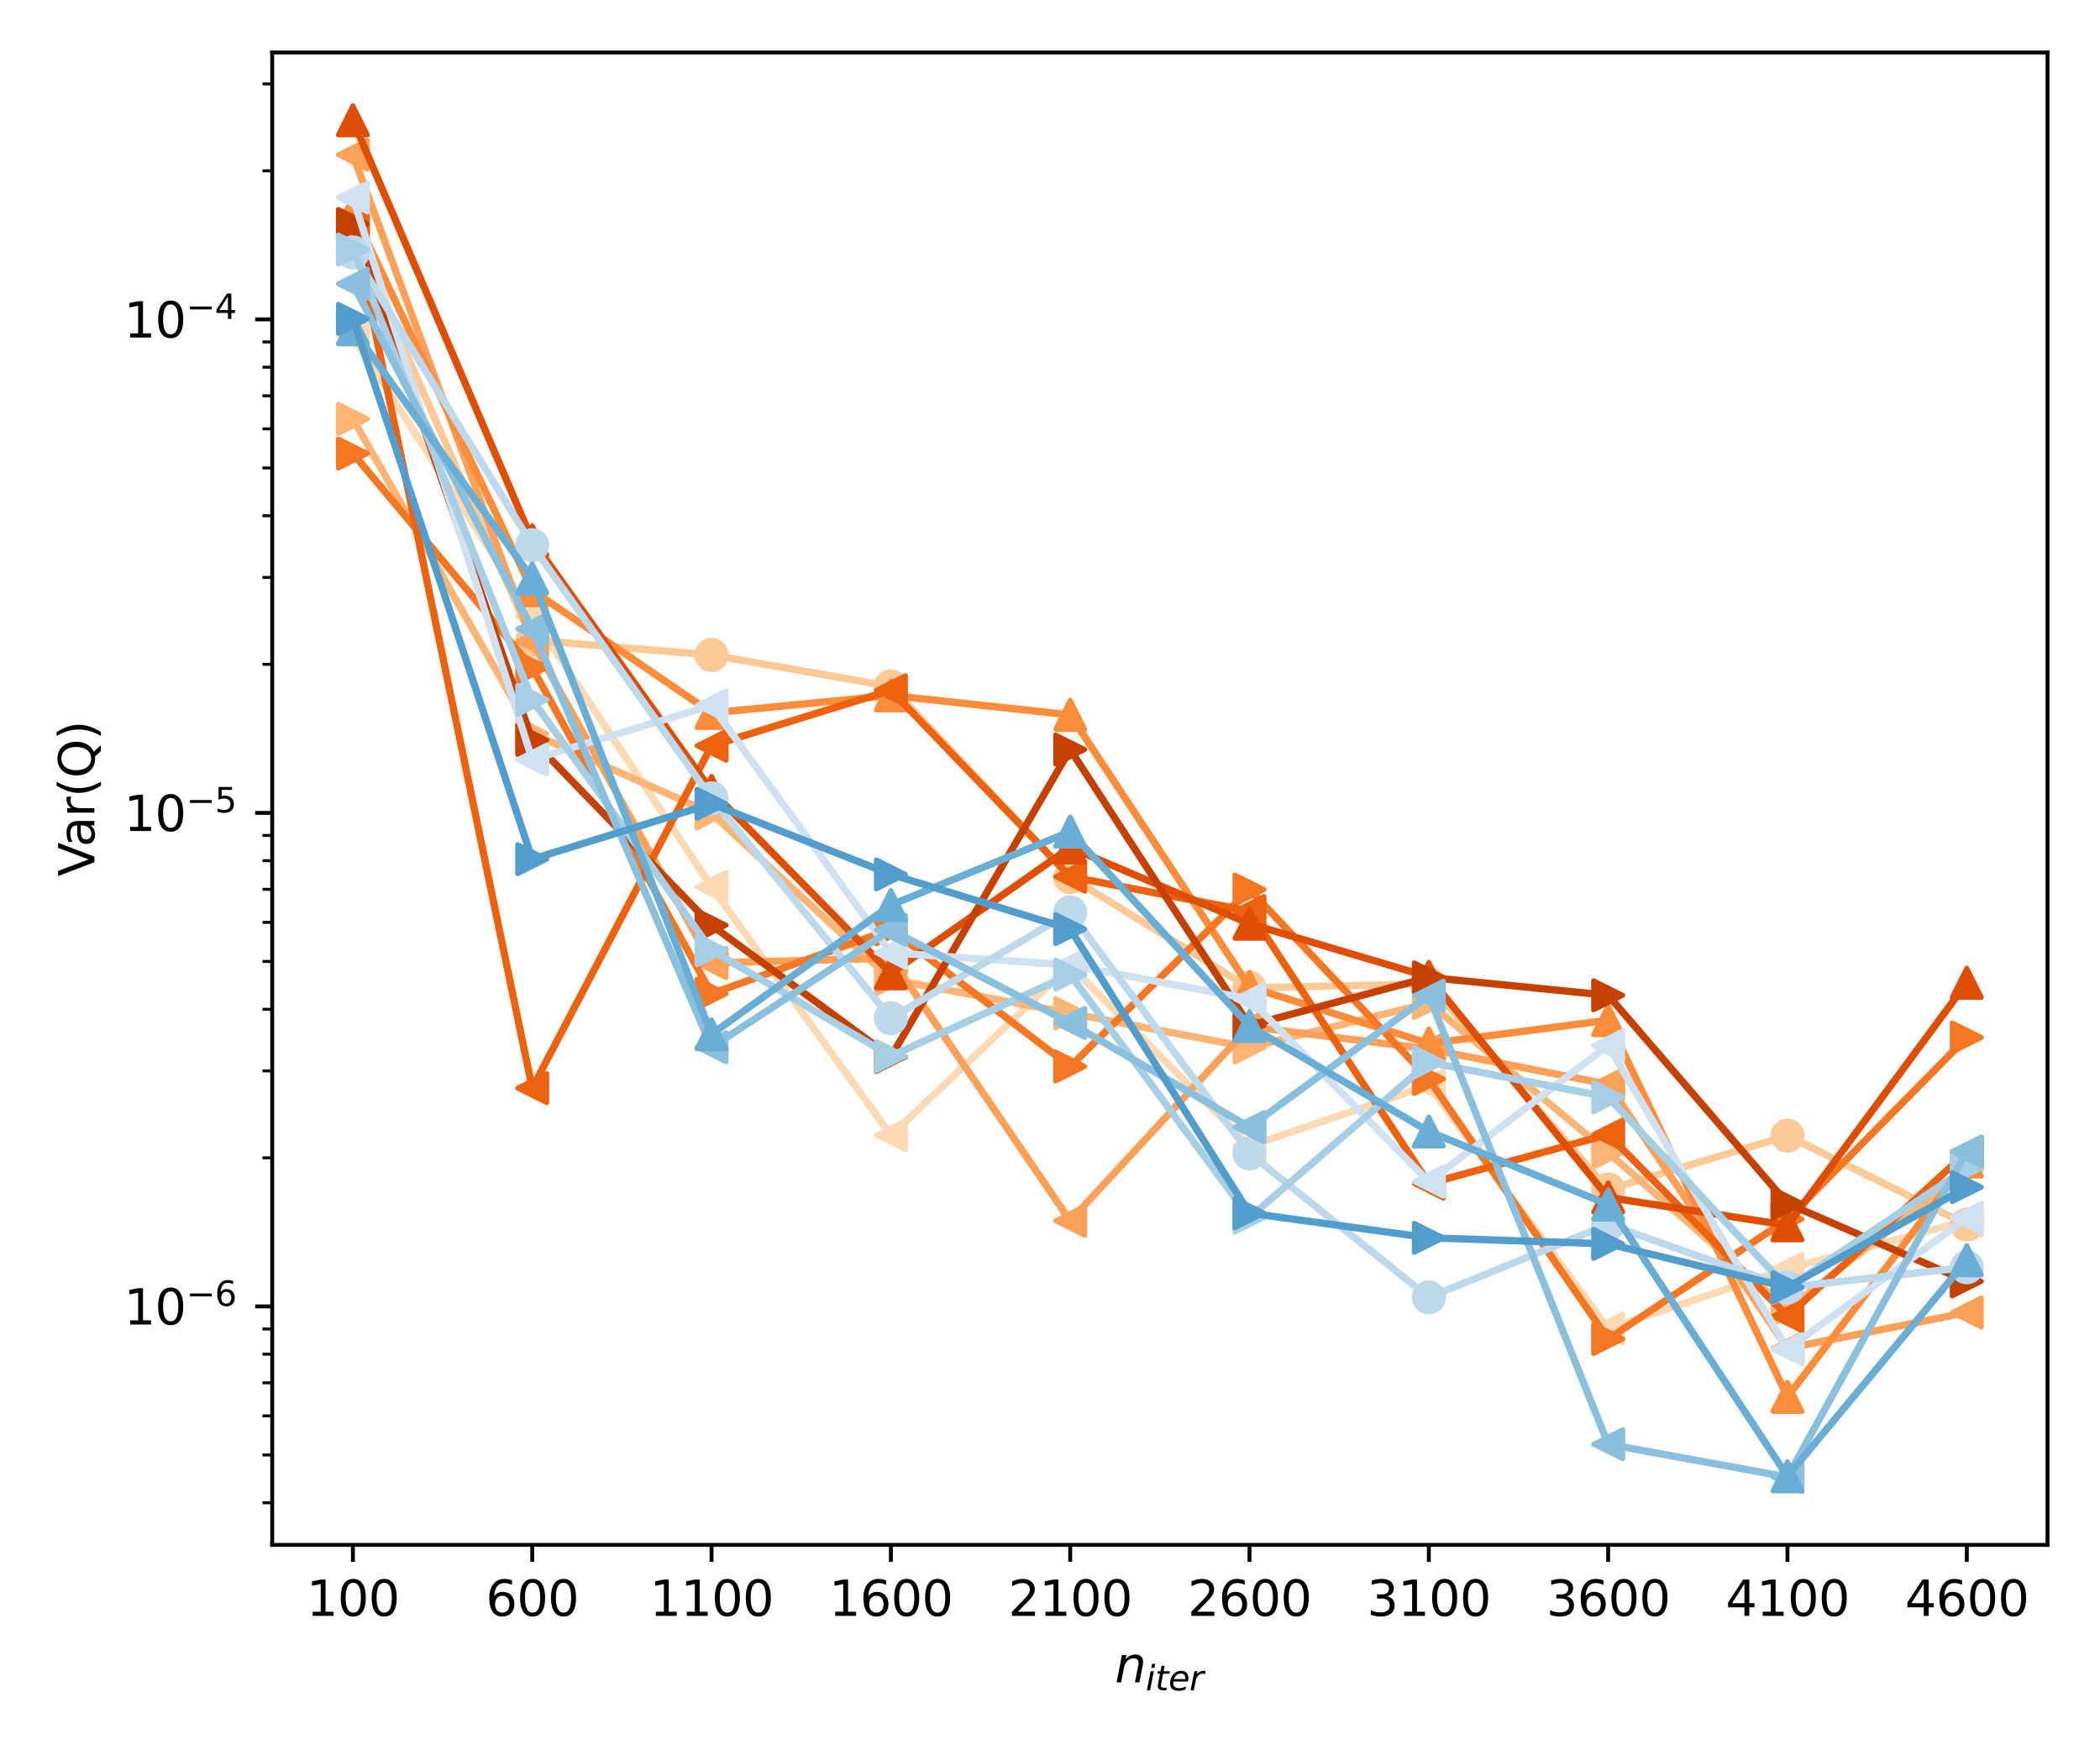 <?xml version="1.0" encoding="utf-8" standalone="no"?>
<!DOCTYPE svg PUBLIC "-//W3C//DTD SVG 1.1//EN"
  "http://www.w3.org/Graphics/SVG/1.1/DTD/svg11.dtd">
<svg xmlns:xlink="http://www.w3.org/1999/xlink" width="432pt" height="360pt" viewBox="0 0 432 360" xmlns="http://www.w3.org/2000/svg" version="1.1">
 <defs>
  <style type="text/css">*{stroke-linejoin: round; stroke-linecap: butt}</style>
 </defs>
 <g id="figure_1">
  <g id="patch_1">
   <path d="M 0 360 
L 432 360 
L 432 0 
L 0 0 
z
" style="fill: #ffffff"/>
  </g>
  <g id="axes_1">
   <g id="patch_2">
    <path d="M 55.997 317.752 
L 421.2 317.752 
L 421.2 10.8 
L 55.997 10.8 
z
" style="fill: #ffffff"/>
   </g>
   <g id="matplotlib.axis_1">
    <g id="xtick_1">
     <g id="line2d_1">
      <defs>
       <path id="md3d88fc270" d="M 0 0 
L 0 3.5 
" style="stroke: #000000; stroke-width: 0.8"/>
      </defs>
      <g>
       <use xlink:href="#md3d88fc270" x="72.597" y="317.752" style="stroke: #000000; stroke-width: 0.8"/>
      </g>
     </g>
     <g id="text_1">
      <!-- 100 -->
      <g transform="translate(63.053 332.35) scale(0.1 -0.1)">
       <defs>
        <path id="DejaVuSans-31" d="M 794 531 
L 1825 531 
L 1825 4091 
L 703 3866 
L 703 4441 
L 1819 4666 
L 2450 4666 
L 2450 531 
L 3481 531 
L 3481 0 
L 794 0 
L 794 531 
z
" transform="scale(0.016)"/>
        <path id="DejaVuSans-30" d="M 2034 4250 
Q 1547 4250 1301 3770 
Q 1056 3291 1056 2328 
Q 1056 1369 1301 889 
Q 1547 409 2034 409 
Q 2525 409 2770 889 
Q 3016 1369 3016 2328 
Q 3016 3291 2770 3770 
Q 2525 4250 2034 4250 
z
M 2034 4750 
Q 2819 4750 3233 4129 
Q 3647 3509 3647 2328 
Q 3647 1150 3233 529 
Q 2819 -91 2034 -91 
Q 1250 -91 836 529 
Q 422 1150 422 2328 
Q 422 3509 836 4129 
Q 1250 4750 2034 4750 
z
" transform="scale(0.016)"/>
       </defs>
       <use xlink:href="#DejaVuSans-31"/>
       <use xlink:href="#DejaVuSans-30" x="63.623"/>
       <use xlink:href="#DejaVuSans-30" x="127.246"/>
      </g>
     </g>
    </g>
    <g id="xtick_2">
     <g id="line2d_2">
      <g>
       <use xlink:href="#md3d88fc270" x="109.486" y="317.752" style="stroke: #000000; stroke-width: 0.8"/>
      </g>
     </g>
     <g id="text_2">
      <!-- 600 -->
      <g transform="translate(99.943 332.35) scale(0.1 -0.1)">
       <defs>
        <path id="DejaVuSans-36" d="M 2113 2584 
Q 1688 2584 1439 2293 
Q 1191 2003 1191 1497 
Q 1191 994 1439 701 
Q 1688 409 2113 409 
Q 2538 409 2786 701 
Q 3034 994 3034 1497 
Q 3034 2003 2786 2293 
Q 2538 2584 2113 2584 
z
M 3366 4563 
L 3366 3988 
Q 3128 4100 2886 4159 
Q 2644 4219 2406 4219 
Q 1781 4219 1451 3797 
Q 1122 3375 1075 2522 
Q 1259 2794 1537 2939 
Q 1816 3084 2150 3084 
Q 2853 3084 3261 2657 
Q 3669 2231 3669 1497 
Q 3669 778 3244 343 
Q 2819 -91 2113 -91 
Q 1303 -91 875 529 
Q 447 1150 447 2328 
Q 447 3434 972 4092 
Q 1497 4750 2381 4750 
Q 2619 4750 2861 4703 
Q 3103 4656 3366 4563 
z
" transform="scale(0.016)"/>
       </defs>
       <use xlink:href="#DejaVuSans-36"/>
       <use xlink:href="#DejaVuSans-30" x="63.623"/>
       <use xlink:href="#DejaVuSans-30" x="127.246"/>
      </g>
     </g>
    </g>
    <g id="xtick_3">
     <g id="line2d_3">
      <g>
       <use xlink:href="#md3d88fc270" x="146.376" y="317.752" style="stroke: #000000; stroke-width: 0.8"/>
      </g>
     </g>
     <g id="text_3">
      <!-- 1100 -->
      <g transform="translate(133.651 332.35) scale(0.1 -0.1)">
       <use xlink:href="#DejaVuSans-31"/>
       <use xlink:href="#DejaVuSans-31" x="63.623"/>
       <use xlink:href="#DejaVuSans-30" x="127.246"/>
       <use xlink:href="#DejaVuSans-30" x="190.869"/>
      </g>
     </g>
    </g>
    <g id="xtick_4">
     <g id="line2d_4">
      <g>
       <use xlink:href="#md3d88fc270" x="183.265" y="317.752" style="stroke: #000000; stroke-width: 0.8"/>
      </g>
     </g>
     <g id="text_4">
      <!-- 1600 -->
      <g transform="translate(170.54 332.35) scale(0.1 -0.1)">
       <use xlink:href="#DejaVuSans-31"/>
       <use xlink:href="#DejaVuSans-36" x="63.623"/>
       <use xlink:href="#DejaVuSans-30" x="127.246"/>
       <use xlink:href="#DejaVuSans-30" x="190.869"/>
      </g>
     </g>
    </g>
    <g id="xtick_5">
     <g id="line2d_5">
      <g>
       <use xlink:href="#md3d88fc270" x="220.154" y="317.752" style="stroke: #000000; stroke-width: 0.8"/>
      </g>
     </g>
     <g id="text_5">
      <!-- 2100 -->
      <g transform="translate(207.429 332.35) scale(0.1 -0.1)">
       <defs>
        <path id="DejaVuSans-32" d="M 1228 531 
L 3431 531 
L 3431 0 
L 469 0 
L 469 531 
Q 828 903 1448 1529 
Q 2069 2156 2228 2338 
Q 2531 2678 2651 2914 
Q 2772 3150 2772 3378 
Q 2772 3750 2511 3984 
Q 2250 4219 1831 4219 
Q 1534 4219 1204 4116 
Q 875 4013 500 3803 
L 500 4441 
Q 881 4594 1212 4672 
Q 1544 4750 1819 4750 
Q 2544 4750 2975 4387 
Q 3406 4025 3406 3419 
Q 3406 3131 3298 2873 
Q 3191 2616 2906 2266 
Q 2828 2175 2409 1742 
Q 1991 1309 1228 531 
z
" transform="scale(0.016)"/>
       </defs>
       <use xlink:href="#DejaVuSans-32"/>
       <use xlink:href="#DejaVuSans-31" x="63.623"/>
       <use xlink:href="#DejaVuSans-30" x="127.246"/>
       <use xlink:href="#DejaVuSans-30" x="190.869"/>
      </g>
     </g>
    </g>
    <g id="xtick_6">
     <g id="line2d_6">
      <g>
       <use xlink:href="#md3d88fc270" x="257.043" y="317.752" style="stroke: #000000; stroke-width: 0.8"/>
      </g>
     </g>
     <g id="text_6">
      <!-- 2600 -->
      <g transform="translate(244.318 332.35) scale(0.1 -0.1)">
       <use xlink:href="#DejaVuSans-32"/>
       <use xlink:href="#DejaVuSans-36" x="63.623"/>
       <use xlink:href="#DejaVuSans-30" x="127.246"/>
       <use xlink:href="#DejaVuSans-30" x="190.869"/>
      </g>
     </g>
    </g>
    <g id="xtick_7">
     <g id="line2d_7">
      <g>
       <use xlink:href="#md3d88fc270" x="293.932" y="317.752" style="stroke: #000000; stroke-width: 0.8"/>
      </g>
     </g>
     <g id="text_7">
      <!-- 3100 -->
      <g transform="translate(281.207 332.35) scale(0.1 -0.1)">
       <defs>
        <path id="DejaVuSans-33" d="M 2597 2516 
Q 3050 2419 3304 2112 
Q 3559 1806 3559 1356 
Q 3559 666 3084 287 
Q 2609 -91 1734 -91 
Q 1441 -91 1130 -33 
Q 819 25 488 141 
L 488 750 
Q 750 597 1062 519 
Q 1375 441 1716 441 
Q 2309 441 2620 675 
Q 2931 909 2931 1356 
Q 2931 1769 2642 2001 
Q 2353 2234 1838 2234 
L 1294 2234 
L 1294 2753 
L 1863 2753 
Q 2328 2753 2575 2939 
Q 2822 3125 2822 3475 
Q 2822 3834 2567 4026 
Q 2313 4219 1838 4219 
Q 1578 4219 1281 4162 
Q 984 4106 628 3988 
L 628 4550 
Q 988 4650 1302 4700 
Q 1616 4750 1894 4750 
Q 2613 4750 3031 4423 
Q 3450 4097 3450 3541 
Q 3450 3153 3228 2886 
Q 3006 2619 2597 2516 
z
" transform="scale(0.016)"/>
       </defs>
       <use xlink:href="#DejaVuSans-33"/>
       <use xlink:href="#DejaVuSans-31" x="63.623"/>
       <use xlink:href="#DejaVuSans-30" x="127.246"/>
       <use xlink:href="#DejaVuSans-30" x="190.869"/>
      </g>
     </g>
    </g>
    <g id="xtick_8">
     <g id="line2d_8">
      <g>
       <use xlink:href="#md3d88fc270" x="330.821" y="317.752" style="stroke: #000000; stroke-width: 0.8"/>
      </g>
     </g>
     <g id="text_8">
      <!-- 3600 -->
      <g transform="translate(318.096 332.35) scale(0.1 -0.1)">
       <use xlink:href="#DejaVuSans-33"/>
       <use xlink:href="#DejaVuSans-36" x="63.623"/>
       <use xlink:href="#DejaVuSans-30" x="127.246"/>
       <use xlink:href="#DejaVuSans-30" x="190.869"/>
      </g>
     </g>
    </g>
    <g id="xtick_9">
     <g id="line2d_9">
      <g>
       <use xlink:href="#md3d88fc270" x="367.711" y="317.752" style="stroke: #000000; stroke-width: 0.8"/>
      </g>
     </g>
     <g id="text_9">
      <!-- 4100 -->
      <g transform="translate(354.986 332.35) scale(0.1 -0.1)">
       <defs>
        <path id="DejaVuSans-34" d="M 2419 4116 
L 825 1625 
L 2419 1625 
L 2419 4116 
z
M 2253 4666 
L 3047 4666 
L 3047 1625 
L 3713 1625 
L 3713 1100 
L 3047 1100 
L 3047 0 
L 2419 0 
L 2419 1100 
L 313 1100 
L 313 1709 
L 2253 4666 
z
" transform="scale(0.016)"/>
       </defs>
       <use xlink:href="#DejaVuSans-34"/>
       <use xlink:href="#DejaVuSans-31" x="63.623"/>
       <use xlink:href="#DejaVuSans-30" x="127.246"/>
       <use xlink:href="#DejaVuSans-30" x="190.869"/>
      </g>
     </g>
    </g>
    <g id="xtick_10">
     <g id="line2d_10">
      <g>
       <use xlink:href="#md3d88fc270" x="404.6" y="317.752" style="stroke: #000000; stroke-width: 0.8"/>
      </g>
     </g>
     <g id="text_10">
      <!-- 4600 -->
      <g transform="translate(391.875 332.35) scale(0.1 -0.1)">
       <use xlink:href="#DejaVuSans-34"/>
       <use xlink:href="#DejaVuSans-36" x="63.623"/>
       <use xlink:href="#DejaVuSans-30" x="127.246"/>
       <use xlink:href="#DejaVuSans-30" x="190.869"/>
      </g>
     </g>
    </g>
    <g id="text_11">
     <!-- $n_{iter}$ -->
     <g transform="translate(229.349 346.029) scale(0.1 -0.1)">
      <defs>
       <path id="DejaVuSans-Oblique-6e" d="M 3566 2113 
L 3156 0 
L 2578 0 
L 2988 2091 
Q 3016 2238 3031 2350 
Q 3047 2463 3047 2528 
Q 3047 2791 2881 2937 
Q 2716 3084 2419 3084 
Q 1956 3084 1622 2776 
Q 1288 2469 1184 1941 
L 800 0 
L 225 0 
L 903 3500 
L 1478 3500 
L 1363 2950 
Q 1603 3253 1940 3418 
Q 2278 3584 2650 3584 
Q 3113 3584 3367 3334 
Q 3622 3084 3622 2631 
Q 3622 2519 3608 2391 
Q 3594 2263 3566 2113 
z
" transform="scale(0.016)"/>
       <path id="DejaVuSans-Oblique-69" d="M 1172 4863 
L 1747 4863 
L 1606 4134 
L 1031 4134 
L 1172 4863 
z
M 909 3500 
L 1484 3500 
L 800 0 
L 225 0 
L 909 3500 
z
" transform="scale(0.016)"/>
       <path id="DejaVuSans-Oblique-74" d="M 2706 3500 
L 2619 3053 
L 1472 3053 
L 1100 1153 
Q 1081 1047 1072 975 
Q 1063 903 1063 863 
Q 1063 663 1183 572 
Q 1303 481 1569 481 
L 2150 481 
L 2053 0 
L 1503 0 
Q 991 0 739 200 
Q 488 400 488 806 
Q 488 878 497 964 
Q 506 1050 525 1153 
L 897 3053 
L 409 3053 
L 500 3500 
L 978 3500 
L 1172 4494 
L 1747 4494 
L 1556 3500 
L 2706 3500 
z
" transform="scale(0.016)"/>
       <path id="DejaVuSans-Oblique-65" d="M 3078 2063 
Q 3088 2113 3092 2166 
Q 3097 2219 3097 2272 
Q 3097 2653 2873 2875 
Q 2650 3097 2266 3097 
Q 1838 3097 1509 2826 
Q 1181 2556 1013 2059 
L 3078 2063 
z
M 3578 1613 
L 903 1613 
Q 884 1494 878 1425 
Q 872 1356 872 1306 
Q 872 872 1139 634 
Q 1406 397 1894 397 
Q 2269 397 2603 481 
Q 2938 566 3225 728 
L 3116 159 
Q 2806 34 2476 -28 
Q 2147 -91 1806 -91 
Q 1078 -91 686 257 
Q 294 606 294 1247 
Q 294 1794 489 2264 
Q 684 2734 1063 3103 
Q 1306 3334 1642 3459 
Q 1978 3584 2356 3584 
Q 2950 3584 3301 3228 
Q 3653 2872 3653 2272 
Q 3653 2128 3634 1964 
Q 3616 1800 3578 1613 
z
" transform="scale(0.016)"/>
       <path id="DejaVuSans-Oblique-72" d="M 2853 2969 
Q 2766 3016 2653 3041 
Q 2541 3066 2413 3066 
Q 1953 3066 1609 2717 
Q 1266 2369 1153 1784 
L 800 0 
L 225 0 
L 909 3500 
L 1484 3500 
L 1375 2956 
Q 1603 3259 1920 3421 
Q 2238 3584 2597 3584 
Q 2691 3584 2781 3573 
Q 2872 3563 2963 3538 
L 2853 2969 
z
" transform="scale(0.016)"/>
      </defs>
      <use xlink:href="#DejaVuSans-Oblique-6e"/>
      <use xlink:href="#DejaVuSans-Oblique-69" transform="translate(63.379 -16.406) scale(0.7)"/>
      <use xlink:href="#DejaVuSans-Oblique-74" transform="translate(82.827 -16.406) scale(0.7)"/>
      <use xlink:href="#DejaVuSans-Oblique-65" transform="translate(110.273 -16.406) scale(0.7)"/>
      <use xlink:href="#DejaVuSans-Oblique-72" transform="translate(153.34 -16.406) scale(0.7)"/>
     </g>
    </g>
   </g>
   <g id="matplotlib.axis_2">
    <g id="ytick_1">
     <g id="line2d_11">
      <defs>
       <path id="m3b88b643d8" d="M 0 0 
L -3.5 0 
" style="stroke: #000000; stroke-width: 0.8"/>
      </defs>
      <g>
       <use xlink:href="#m3b88b643d8" x="55.997" y="268.697" style="stroke: #000000; stroke-width: 0.8"/>
      </g>
     </g>
     <g id="text_12">
      <!-- $\mathdefault{10^{-6}}$ -->
      <g transform="translate(25.497 272.497) scale(0.1 -0.1)">
       <defs>
        <path id="DejaVuSans-2212" d="M 678 2272 
L 4684 2272 
L 4684 1741 
L 678 1741 
L 678 2272 
z
" transform="scale(0.016)"/>
       </defs>
       <use xlink:href="#DejaVuSans-31" transform="translate(0 0.766)"/>
       <use xlink:href="#DejaVuSans-30" transform="translate(63.623 0.766)"/>
       <use xlink:href="#DejaVuSans-2212" transform="translate(128.203 39.047) scale(0.7)"/>
       <use xlink:href="#DejaVuSans-36" transform="translate(186.855 39.047) scale(0.7)"/>
      </g>
     </g>
    </g>
    <g id="ytick_2">
     <g id="line2d_12">
      <g>
       <use xlink:href="#m3b88b643d8" x="55.997" y="167.193" style="stroke: #000000; stroke-width: 0.8"/>
      </g>
     </g>
     <g id="text_13">
      <!-- $\mathdefault{10^{-5}}$ -->
      <g transform="translate(25.497 170.992) scale(0.1 -0.1)">
       <defs>
        <path id="DejaVuSans-35" d="M 691 4666 
L 3169 4666 
L 3169 4134 
L 1269 4134 
L 1269 2991 
Q 1406 3038 1543 3061 
Q 1681 3084 1819 3084 
Q 2600 3084 3056 2656 
Q 3513 2228 3513 1497 
Q 3513 744 3044 326 
Q 2575 -91 1722 -91 
Q 1428 -91 1123 -41 
Q 819 9 494 109 
L 494 744 
Q 775 591 1075 516 
Q 1375 441 1709 441 
Q 2250 441 2565 725 
Q 2881 1009 2881 1497 
Q 2881 1984 2565 2268 
Q 2250 2553 1709 2553 
Q 1456 2553 1204 2497 
Q 953 2441 691 2322 
L 691 4666 
z
" transform="scale(0.016)"/>
       </defs>
       <use xlink:href="#DejaVuSans-31" transform="translate(0 0.684)"/>
       <use xlink:href="#DejaVuSans-30" transform="translate(63.623 0.684)"/>
       <use xlink:href="#DejaVuSans-2212" transform="translate(128.203 38.966) scale(0.7)"/>
       <use xlink:href="#DejaVuSans-35" transform="translate(186.855 38.966) scale(0.7)"/>
      </g>
     </g>
    </g>
    <g id="ytick_3">
     <g id="line2d_13">
      <g>
       <use xlink:href="#m3b88b643d8" x="55.997" y="65.688" style="stroke: #000000; stroke-width: 0.8"/>
      </g>
     </g>
     <g id="text_14">
      <!-- $\mathdefault{10^{-4}}$ -->
      <g transform="translate(25.497 69.488) scale(0.1 -0.1)">
       <use xlink:href="#DejaVuSans-31" transform="translate(0 0.684)"/>
       <use xlink:href="#DejaVuSans-30" transform="translate(63.623 0.684)"/>
       <use xlink:href="#DejaVuSans-2212" transform="translate(128.203 38.966) scale(0.7)"/>
       <use xlink:href="#DejaVuSans-34" transform="translate(186.855 38.966) scale(0.7)"/>
      </g>
     </g>
    </g>
    <g id="ytick_4">
     <g id="line2d_14">
      <defs>
       <path id="m0369482d26" d="M 0 0 
L -2 0 
" style="stroke: #000000; stroke-width: 0.6"/>
      </defs>
      <g>
       <use xlink:href="#m0369482d26" x="55.997" y="309.09" style="stroke: #000000; stroke-width: 0.6"/>
      </g>
     </g>
    </g>
    <g id="ytick_5">
     <g id="line2d_15">
      <g>
       <use xlink:href="#m0369482d26" x="55.997" y="299.253" style="stroke: #000000; stroke-width: 0.6"/>
      </g>
     </g>
    </g>
    <g id="ytick_6">
     <g id="line2d_16">
      <g>
       <use xlink:href="#m0369482d26" x="55.997" y="291.216" style="stroke: #000000; stroke-width: 0.6"/>
      </g>
     </g>
    </g>
    <g id="ytick_7">
     <g id="line2d_17">
      <g>
       <use xlink:href="#m0369482d26" x="55.997" y="284.421" style="stroke: #000000; stroke-width: 0.6"/>
      </g>
     </g>
    </g>
    <g id="ytick_8">
     <g id="line2d_18">
      <g>
       <use xlink:href="#m0369482d26" x="55.997" y="278.534" style="stroke: #000000; stroke-width: 0.6"/>
      </g>
     </g>
    </g>
    <g id="ytick_9">
     <g id="line2d_19">
      <g>
       <use xlink:href="#m0369482d26" x="55.997" y="273.342" style="stroke: #000000; stroke-width: 0.6"/>
      </g>
     </g>
    </g>
    <g id="ytick_10">
     <g id="line2d_20">
      <g>
       <use xlink:href="#m0369482d26" x="55.997" y="238.141" style="stroke: #000000; stroke-width: 0.6"/>
      </g>
     </g>
    </g>
    <g id="ytick_11">
     <g id="line2d_21">
      <g>
       <use xlink:href="#m0369482d26" x="55.997" y="220.267" style="stroke: #000000; stroke-width: 0.6"/>
      </g>
     </g>
    </g>
    <g id="ytick_12">
     <g id="line2d_22">
      <g>
       <use xlink:href="#m0369482d26" x="55.997" y="207.586" style="stroke: #000000; stroke-width: 0.6"/>
      </g>
     </g>
    </g>
    <g id="ytick_13">
     <g id="line2d_23">
      <g>
       <use xlink:href="#m0369482d26" x="55.997" y="197.749" style="stroke: #000000; stroke-width: 0.6"/>
      </g>
     </g>
    </g>
    <g id="ytick_14">
     <g id="line2d_24">
      <g>
       <use xlink:href="#m0369482d26" x="55.997" y="189.712" style="stroke: #000000; stroke-width: 0.6"/>
      </g>
     </g>
    </g>
    <g id="ytick_15">
     <g id="line2d_25">
      <g>
       <use xlink:href="#m0369482d26" x="55.997" y="182.916" style="stroke: #000000; stroke-width: 0.6"/>
      </g>
     </g>
    </g>
    <g id="ytick_16">
     <g id="line2d_26">
      <g>
       <use xlink:href="#m0369482d26" x="55.997" y="177.03" style="stroke: #000000; stroke-width: 0.6"/>
      </g>
     </g>
    </g>
    <g id="ytick_17">
     <g id="line2d_27">
      <g>
       <use xlink:href="#m0369482d26" x="55.997" y="171.837" style="stroke: #000000; stroke-width: 0.6"/>
      </g>
     </g>
    </g>
    <g id="ytick_18">
     <g id="line2d_28">
      <g>
       <use xlink:href="#m0369482d26" x="55.997" y="136.637" style="stroke: #000000; stroke-width: 0.6"/>
      </g>
     </g>
    </g>
    <g id="ytick_19">
     <g id="line2d_29">
      <g>
       <use xlink:href="#m0369482d26" x="55.997" y="118.763" style="stroke: #000000; stroke-width: 0.6"/>
      </g>
     </g>
    </g>
    <g id="ytick_20">
     <g id="line2d_30">
      <g>
       <use xlink:href="#m0369482d26" x="55.997" y="106.081" style="stroke: #000000; stroke-width: 0.6"/>
      </g>
     </g>
    </g>
    <g id="ytick_21">
     <g id="line2d_31">
      <g>
       <use xlink:href="#m0369482d26" x="55.997" y="96.244" style="stroke: #000000; stroke-width: 0.6"/>
      </g>
     </g>
    </g>
    <g id="ytick_22">
     <g id="line2d_32">
      <g>
       <use xlink:href="#m0369482d26" x="55.997" y="88.207" style="stroke: #000000; stroke-width: 0.6"/>
      </g>
     </g>
    </g>
    <g id="ytick_23">
     <g id="line2d_33">
      <g>
       <use xlink:href="#m0369482d26" x="55.997" y="81.412" style="stroke: #000000; stroke-width: 0.6"/>
      </g>
     </g>
    </g>
    <g id="ytick_24">
     <g id="line2d_34">
      <g>
       <use xlink:href="#m0369482d26" x="55.997" y="75.525" style="stroke: #000000; stroke-width: 0.6"/>
      </g>
     </g>
    </g>
    <g id="ytick_25">
     <g id="line2d_35">
      <g>
       <use xlink:href="#m0369482d26" x="55.997" y="70.333" style="stroke: #000000; stroke-width: 0.6"/>
      </g>
     </g>
    </g>
    <g id="ytick_26">
     <g id="line2d_36">
      <g>
       <use xlink:href="#m0369482d26" x="55.997" y="35.133" style="stroke: #000000; stroke-width: 0.6"/>
      </g>
     </g>
    </g>
    <g id="ytick_27">
     <g id="line2d_37">
      <g>
       <use xlink:href="#m0369482d26" x="55.997" y="17.259" style="stroke: #000000; stroke-width: 0.6"/>
      </g>
     </g>
    </g>
    <g id="text_15">
     <!-- Var(Q) -->
     <g transform="translate(19.417 180.266) rotate(-90) scale(0.1 -0.1)">
      <defs>
       <path id="DejaVuSans-56" d="M 1831 0 
L 50 4666 
L 709 4666 
L 2188 738 
L 3669 4666 
L 4325 4666 
L 2547 0 
L 1831 0 
z
" transform="scale(0.016)"/>
       <path id="DejaVuSans-61" d="M 2194 1759 
Q 1497 1759 1228 1600 
Q 959 1441 959 1056 
Q 959 750 1161 570 
Q 1363 391 1709 391 
Q 2188 391 2477 730 
Q 2766 1069 2766 1631 
L 2766 1759 
L 2194 1759 
z
M 3341 1997 
L 3341 0 
L 2766 0 
L 2766 531 
Q 2569 213 2275 61 
Q 1981 -91 1556 -91 
Q 1019 -91 701 211 
Q 384 513 384 1019 
Q 384 1609 779 1909 
Q 1175 2209 1959 2209 
L 2766 2209 
L 2766 2266 
Q 2766 2663 2505 2880 
Q 2244 3097 1772 3097 
Q 1472 3097 1187 3025 
Q 903 2953 641 2809 
L 641 3341 
Q 956 3463 1253 3523 
Q 1550 3584 1831 3584 
Q 2591 3584 2966 3190 
Q 3341 2797 3341 1997 
z
" transform="scale(0.016)"/>
       <path id="DejaVuSans-72" d="M 2631 2963 
Q 2534 3019 2420 3045 
Q 2306 3072 2169 3072 
Q 1681 3072 1420 2755 
Q 1159 2438 1159 1844 
L 1159 0 
L 581 0 
L 581 3500 
L 1159 3500 
L 1159 2956 
Q 1341 3275 1631 3429 
Q 1922 3584 2338 3584 
Q 2397 3584 2469 3576 
Q 2541 3569 2628 3553 
L 2631 2963 
z
" transform="scale(0.016)"/>
       <path id="DejaVuSans-28" d="M 1984 4856 
Q 1566 4138 1362 3434 
Q 1159 2731 1159 2009 
Q 1159 1288 1364 580 
Q 1569 -128 1984 -844 
L 1484 -844 
Q 1016 -109 783 600 
Q 550 1309 550 2009 
Q 550 2706 781 3412 
Q 1013 4119 1484 4856 
L 1984 4856 
z
" transform="scale(0.016)"/>
       <path id="DejaVuSans-51" d="M 2522 4238 
Q 1834 4238 1429 3725 
Q 1025 3213 1025 2328 
Q 1025 1447 1429 934 
Q 1834 422 2522 422 
Q 3209 422 3611 934 
Q 4013 1447 4013 2328 
Q 4013 3213 3611 3725 
Q 3209 4238 2522 4238 
z
M 3406 84 
L 4238 -825 
L 3475 -825 
L 2784 -78 
Q 2681 -84 2626 -87 
Q 2572 -91 2522 -91 
Q 1538 -91 948 567 
Q 359 1225 359 2328 
Q 359 3434 948 4092 
Q 1538 4750 2522 4750 
Q 3503 4750 4090 4092 
Q 4678 3434 4678 2328 
Q 4678 1516 4351 937 
Q 4025 359 3406 84 
z
" transform="scale(0.016)"/>
       <path id="DejaVuSans-29" d="M 513 4856 
L 1013 4856 
Q 1481 4119 1714 3412 
Q 1947 2706 1947 2009 
Q 1947 1309 1714 600 
Q 1481 -109 1013 -844 
L 513 -844 
Q 928 -128 1133 580 
Q 1338 1288 1338 2009 
Q 1338 2731 1133 3434 
Q 928 4138 513 4856 
z
" transform="scale(0.016)"/>
      </defs>
      <use xlink:href="#DejaVuSans-56"/>
      <use xlink:href="#DejaVuSans-61" x="60.658"/>
      <use xlink:href="#DejaVuSans-72" x="121.938"/>
      <use xlink:href="#DejaVuSans-28" x="163.051"/>
      <use xlink:href="#DejaVuSans-51" x="202.064"/>
      <use xlink:href="#DejaVuSans-29" x="280.775"/>
     </g>
    </g>
   </g>
   <g id="line2d_38">
    <path d="M 72.597 69.172 
L 109.486 126.727 
L 146.376 182.439 
L 183.265 233.501 
L 220.154 198.6 
L 257.043 235.737 
L 293.932 223.212 
L 330.821 273.264 
L 367.711 260.98 
L 404.6 251.059 
" clip-path="url(#p2715289b78)" style="fill: none; stroke: #fdd9b4; stroke-width: 1.5; stroke-linecap: square"/>
    <defs>
     <path id="m97ce0217df" d="M -3 -0 
L 3 3 
L 3 -3 
z
" style="stroke: #fdd9b4; stroke-linejoin: miter"/>
    </defs>
    <g clip-path="url(#p2715289b78)">
     <use xlink:href="#m97ce0217df" x="72.597" y="69.172" style="fill: #fdd9b4; stroke: #fdd9b4; stroke-linejoin: miter"/>
     <use xlink:href="#m97ce0217df" x="109.486" y="126.727" style="fill: #fdd9b4; stroke: #fdd9b4; stroke-linejoin: miter"/>
     <use xlink:href="#m97ce0217df" x="146.376" y="182.439" style="fill: #fdd9b4; stroke: #fdd9b4; stroke-linejoin: miter"/>
     <use xlink:href="#m97ce0217df" x="183.265" y="233.501" style="fill: #fdd9b4; stroke: #fdd9b4; stroke-linejoin: miter"/>
     <use xlink:href="#m97ce0217df" x="220.154" y="198.6" style="fill: #fdd9b4; stroke: #fdd9b4; stroke-linejoin: miter"/>
     <use xlink:href="#m97ce0217df" x="257.043" y="235.737" style="fill: #fdd9b4; stroke: #fdd9b4; stroke-linejoin: miter"/>
     <use xlink:href="#m97ce0217df" x="293.932" y="223.212" style="fill: #fdd9b4; stroke: #fdd9b4; stroke-linejoin: miter"/>
     <use xlink:href="#m97ce0217df" x="330.821" y="273.264" style="fill: #fdd9b4; stroke: #fdd9b4; stroke-linejoin: miter"/>
     <use xlink:href="#m97ce0217df" x="367.711" y="260.98" style="fill: #fdd9b4; stroke: #fdd9b4; stroke-linejoin: miter"/>
     <use xlink:href="#m97ce0217df" x="404.6" y="251.059" style="fill: #fdd9b4; stroke: #fdd9b4; stroke-linejoin: miter"/>
    </g>
   </g>
   <g id="line2d_39">
    <path d="M 72.597 47.774 
L 109.486 131.66 
L 146.376 134.719 
L 183.265 141.187 
L 220.154 180.421 
L 257.043 203.196 
L 293.932 202.37 
L 330.821 244.658 
L 367.711 233.586 
L 404.6 251.877 
" clip-path="url(#p2715289b78)" style="fill: none; stroke: #fdc997; stroke-width: 1.5; stroke-linecap: square"/>
    <defs>
     <path id="m4db59e7764" d="M 0 3 
C 0.796 3 1.559 2.684 2.121 2.121 
C 2.684 1.559 3 0.796 3 0 
C 3 -0.796 2.684 -1.559 2.121 -2.121 
C 1.559 -2.684 0.796 -3 0 -3 
C -0.796 -3 -1.559 -2.684 -2.121 -2.121 
C -2.684 -1.559 -3 -0.796 -3 0 
C -3 0.796 -2.684 1.559 -2.121 2.121 
C -1.559 2.684 -0.796 3 0 3 
z
" style="stroke: #fdc997"/>
    </defs>
    <g clip-path="url(#p2715289b78)">
     <use xlink:href="#m4db59e7764" x="72.597" y="47.774" style="fill: #fdc997; stroke: #fdc997"/>
     <use xlink:href="#m4db59e7764" x="109.486" y="131.66" style="fill: #fdc997; stroke: #fdc997"/>
     <use xlink:href="#m4db59e7764" x="146.376" y="134.719" style="fill: #fdc997; stroke: #fdc997"/>
     <use xlink:href="#m4db59e7764" x="183.265" y="141.187" style="fill: #fdc997; stroke: #fdc997"/>
     <use xlink:href="#m4db59e7764" x="220.154" y="180.421" style="fill: #fdc997; stroke: #fdc997"/>
     <use xlink:href="#m4db59e7764" x="257.043" y="203.196" style="fill: #fdc997; stroke: #fdc997"/>
     <use xlink:href="#m4db59e7764" x="293.932" y="202.37" style="fill: #fdc997; stroke: #fdc997"/>
     <use xlink:href="#m4db59e7764" x="330.821" y="244.658" style="fill: #fdc997; stroke: #fdc997"/>
     <use xlink:href="#m4db59e7764" x="367.711" y="233.586" style="fill: #fdc997; stroke: #fdc997"/>
     <use xlink:href="#m4db59e7764" x="404.6" y="251.877" style="fill: #fdc997; stroke: #fdc997"/>
    </g>
   </g>
   <g id="line2d_40">
    <path d="M 72.597 86.166 
L 109.486 150.889 
L 146.376 167.278 
L 183.265 201.447 
L 220.154 208.41 
L 257.043 215.444 
L 293.932 206.303 
L 330.821 237.075 
L 367.711 269.318 
L 404.6 240.668 
" clip-path="url(#p2715289b78)" style="fill: none; stroke: #fdb576; stroke-width: 1.5; stroke-linecap: square"/>
    <defs>
     <path id="m848a359470" d="M 3 0 
L -3 -3 
L -3 3 
z
" style="stroke: #fdb576; stroke-linejoin: miter"/>
    </defs>
    <g clip-path="url(#p2715289b78)">
     <use xlink:href="#m848a359470" x="72.597" y="86.166" style="fill: #fdb576; stroke: #fdb576; stroke-linejoin: miter"/>
     <use xlink:href="#m848a359470" x="109.486" y="150.889" style="fill: #fdb576; stroke: #fdb576; stroke-linejoin: miter"/>
     <use xlink:href="#m848a359470" x="146.376" y="167.278" style="fill: #fdb576; stroke: #fdb576; stroke-linejoin: miter"/>
     <use xlink:href="#m848a359470" x="183.265" y="201.447" style="fill: #fdb576; stroke: #fdb576; stroke-linejoin: miter"/>
     <use xlink:href="#m848a359470" x="220.154" y="208.41" style="fill: #fdb576; stroke: #fdb576; stroke-linejoin: miter"/>
     <use xlink:href="#m848a359470" x="257.043" y="215.444" style="fill: #fdb576; stroke: #fdb576; stroke-linejoin: miter"/>
     <use xlink:href="#m848a359470" x="293.932" y="206.303" style="fill: #fdb576; stroke: #fdb576; stroke-linejoin: miter"/>
     <use xlink:href="#m848a359470" x="330.821" y="237.075" style="fill: #fdb576; stroke: #fdb576; stroke-linejoin: miter"/>
     <use xlink:href="#m848a359470" x="367.711" y="269.318" style="fill: #fdb576; stroke: #fdb576; stroke-linejoin: miter"/>
     <use xlink:href="#m848a359470" x="404.6" y="240.668" style="fill: #fdb576; stroke: #fdb576; stroke-linejoin: miter"/>
    </g>
   </g>
   <g id="line2d_41">
    <path d="M 72.597 31.834 
L 109.486 131.972 
L 146.376 198.081 
L 183.265 197.066 
L 220.154 251.089 
L 257.043 211.161 
L 293.932 215.77 
L 330.821 223.031 
L 367.711 277.324 
L 404.6 269.958 
" clip-path="url(#p2715289b78)" style="fill: none; stroke: #fda159; stroke-width: 1.5; stroke-linecap: square"/>
    <defs>
     <path id="m1af6d91582" d="M -3 -0 
L 3 3 
L 3 -3 
z
" style="stroke: #fda159; stroke-linejoin: miter"/>
    </defs>
    <g clip-path="url(#p2715289b78)">
     <use xlink:href="#m1af6d91582" x="72.597" y="31.834" style="fill: #fda159; stroke: #fda159; stroke-linejoin: miter"/>
     <use xlink:href="#m1af6d91582" x="109.486" y="131.972" style="fill: #fda159; stroke: #fda159; stroke-linejoin: miter"/>
     <use xlink:href="#m1af6d91582" x="146.376" y="198.081" style="fill: #fda159; stroke: #fda159; stroke-linejoin: miter"/>
     <use xlink:href="#m1af6d91582" x="183.265" y="197.066" style="fill: #fda159; stroke: #fda159; stroke-linejoin: miter"/>
     <use xlink:href="#m1af6d91582" x="220.154" y="251.089" style="fill: #fda159; stroke: #fda159; stroke-linejoin: miter"/>
     <use xlink:href="#m1af6d91582" x="257.043" y="211.161" style="fill: #fda159; stroke: #fda159; stroke-linejoin: miter"/>
     <use xlink:href="#m1af6d91582" x="293.932" y="215.77" style="fill: #fda159; stroke: #fda159; stroke-linejoin: miter"/>
     <use xlink:href="#m1af6d91582" x="330.821" y="223.031" style="fill: #fda159; stroke: #fda159; stroke-linejoin: miter"/>
     <use xlink:href="#m1af6d91582" x="367.711" y="277.324" style="fill: #fda159; stroke: #fda159; stroke-linejoin: miter"/>
     <use xlink:href="#m1af6d91582" x="404.6" y="269.958" style="fill: #fda159; stroke: #fda159; stroke-linejoin: miter"/>
    </g>
   </g>
   <g id="line2d_42">
    <path d="M 72.597 43.52 
L 109.486 121.401 
L 146.376 146.636 
L 183.265 143.042 
L 220.154 147.042 
L 257.043 202.983 
L 293.932 214.643 
L 330.821 209.835 
L 367.711 287.307 
L 404.6 238.916 
" clip-path="url(#p2715289b78)" style="fill: none; stroke: #fd8c3b; stroke-width: 1.5; stroke-linecap: square"/>
    <defs>
     <path id="mb95d37253f" d="M 0 -3 
L -3 3 
L 3 3 
z
" style="stroke: #fd8c3b; stroke-linejoin: miter"/>
    </defs>
    <g clip-path="url(#p2715289b78)">
     <use xlink:href="#mb95d37253f" x="72.597" y="43.52" style="fill: #fd8c3b; stroke: #fd8c3b; stroke-linejoin: miter"/>
     <use xlink:href="#mb95d37253f" x="109.486" y="121.401" style="fill: #fd8c3b; stroke: #fd8c3b; stroke-linejoin: miter"/>
     <use xlink:href="#mb95d37253f" x="146.376" y="146.636" style="fill: #fd8c3b; stroke: #fd8c3b; stroke-linejoin: miter"/>
     <use xlink:href="#mb95d37253f" x="183.265" y="143.042" style="fill: #fd8c3b; stroke: #fd8c3b; stroke-linejoin: miter"/>
     <use xlink:href="#mb95d37253f" x="220.154" y="147.042" style="fill: #fd8c3b; stroke: #fd8c3b; stroke-linejoin: miter"/>
     <use xlink:href="#mb95d37253f" x="257.043" y="202.983" style="fill: #fd8c3b; stroke: #fd8c3b; stroke-linejoin: miter"/>
     <use xlink:href="#mb95d37253f" x="293.932" y="214.643" style="fill: #fd8c3b; stroke: #fd8c3b; stroke-linejoin: miter"/>
     <use xlink:href="#mb95d37253f" x="330.821" y="209.835" style="fill: #fd8c3b; stroke: #fd8c3b; stroke-linejoin: miter"/>
     <use xlink:href="#mb95d37253f" x="367.711" y="287.307" style="fill: #fd8c3b; stroke: #fd8c3b; stroke-linejoin: miter"/>
     <use xlink:href="#mb95d37253f" x="404.6" y="238.916" style="fill: #fd8c3b; stroke: #fd8c3b; stroke-linejoin: miter"/>
    </g>
   </g>
   <g id="line2d_43">
    <path d="M 72.597 93.271 
L 109.486 137.331 
L 146.376 204.391 
L 183.265 191.155 
L 220.154 219.365 
L 257.043 182.962 
L 293.932 221.937 
L 330.821 275.398 
L 367.711 250.769 
L 404.6 213.392 
" clip-path="url(#p2715289b78)" style="fill: none; stroke: #f67723; stroke-width: 1.5; stroke-linecap: square"/>
    <defs>
     <path id="mac604b6687" d="M 3 0 
L -3 -3 
L -3 3 
z
" style="stroke: #f67723; stroke-linejoin: miter"/>
    </defs>
    <g clip-path="url(#p2715289b78)">
     <use xlink:href="#mac604b6687" x="72.597" y="93.271" style="fill: #f67723; stroke: #f67723; stroke-linejoin: miter"/>
     <use xlink:href="#mac604b6687" x="109.486" y="137.331" style="fill: #f67723; stroke: #f67723; stroke-linejoin: miter"/>
     <use xlink:href="#mac604b6687" x="146.376" y="204.391" style="fill: #f67723; stroke: #f67723; stroke-linejoin: miter"/>
     <use xlink:href="#mac604b6687" x="183.265" y="191.155" style="fill: #f67723; stroke: #f67723; stroke-linejoin: miter"/>
     <use xlink:href="#mac604b6687" x="220.154" y="219.365" style="fill: #f67723; stroke: #f67723; stroke-linejoin: miter"/>
     <use xlink:href="#mac604b6687" x="257.043" y="182.962" style="fill: #f67723; stroke: #f67723; stroke-linejoin: miter"/>
     <use xlink:href="#mac604b6687" x="293.932" y="221.937" style="fill: #f67723; stroke: #f67723; stroke-linejoin: miter"/>
     <use xlink:href="#mac604b6687" x="330.821" y="275.398" style="fill: #f67723; stroke: #f67723; stroke-linejoin: miter"/>
     <use xlink:href="#mac604b6687" x="367.711" y="250.769" style="fill: #f67723; stroke: #f67723; stroke-linejoin: miter"/>
     <use xlink:href="#mac604b6687" x="404.6" y="213.392" style="fill: #f67723; stroke: #f67723; stroke-linejoin: miter"/>
    </g>
   </g>
   <g id="line2d_44">
    <path d="M 72.597 46.035 
L 109.486 223.811 
L 146.376 153.375 
L 183.265 141.975 
L 220.154 180.322 
L 257.043 187.378 
L 293.932 243.445 
L 330.821 233.339 
L 367.711 270.738 
L 404.6 236.977 
" clip-path="url(#p2715289b78)" style="fill: none; stroke: #ec620f; stroke-width: 1.5; stroke-linecap: square"/>
    <defs>
     <path id="m9a29a578b1" d="M -3 -0 
L 3 3 
L 3 -3 
z
" style="stroke: #ec620f; stroke-linejoin: miter"/>
    </defs>
    <g clip-path="url(#p2715289b78)">
     <use xlink:href="#m9a29a578b1" x="72.597" y="46.035" style="fill: #ec620f; stroke: #ec620f; stroke-linejoin: miter"/>
     <use xlink:href="#m9a29a578b1" x="109.486" y="223.811" style="fill: #ec620f; stroke: #ec620f; stroke-linejoin: miter"/>
     <use xlink:href="#m9a29a578b1" x="146.376" y="153.375" style="fill: #ec620f; stroke: #ec620f; stroke-linejoin: miter"/>
     <use xlink:href="#m9a29a578b1" x="183.265" y="141.975" style="fill: #ec620f; stroke: #ec620f; stroke-linejoin: miter"/>
     <use xlink:href="#m9a29a578b1" x="220.154" y="180.322" style="fill: #ec620f; stroke: #ec620f; stroke-linejoin: miter"/>
     <use xlink:href="#m9a29a578b1" x="257.043" y="187.378" style="fill: #ec620f; stroke: #ec620f; stroke-linejoin: miter"/>
     <use xlink:href="#m9a29a578b1" x="293.932" y="243.445" style="fill: #ec620f; stroke: #ec620f; stroke-linejoin: miter"/>
     <use xlink:href="#m9a29a578b1" x="330.821" y="233.339" style="fill: #ec620f; stroke: #ec620f; stroke-linejoin: miter"/>
     <use xlink:href="#m9a29a578b1" x="367.711" y="270.738" style="fill: #ec620f; stroke: #ec620f; stroke-linejoin: miter"/>
     <use xlink:href="#m9a29a578b1" x="404.6" y="236.977" style="fill: #ec620f; stroke: #ec620f; stroke-linejoin: miter"/>
    </g>
   </g>
   <g id="line2d_45">
    <path d="M 72.597 24.752 
L 109.486 111.145 
L 146.376 162.682 
L 183.265 200.193 
L 220.154 174.312 
L 257.043 189.988 
L 293.932 200.924 
L 330.821 246.297 
L 367.711 252.026 
L 404.6 202.133 
" clip-path="url(#p2715289b78)" style="fill: none; stroke: #de4e05; stroke-width: 1.5; stroke-linecap: square"/>
    <defs>
     <path id="m6246430cea" d="M 0 -3 
L -3 3 
L 3 3 
z
" style="stroke: #de4e05; stroke-linejoin: miter"/>
    </defs>
    <g clip-path="url(#p2715289b78)">
     <use xlink:href="#m6246430cea" x="72.597" y="24.752" style="fill: #de4e05; stroke: #de4e05; stroke-linejoin: miter"/>
     <use xlink:href="#m6246430cea" x="109.486" y="111.145" style="fill: #de4e05; stroke: #de4e05; stroke-linejoin: miter"/>
     <use xlink:href="#m6246430cea" x="146.376" y="162.682" style="fill: #de4e05; stroke: #de4e05; stroke-linejoin: miter"/>
     <use xlink:href="#m6246430cea" x="183.265" y="200.193" style="fill: #de4e05; stroke: #de4e05; stroke-linejoin: miter"/>
     <use xlink:href="#m6246430cea" x="220.154" y="174.312" style="fill: #de4e05; stroke: #de4e05; stroke-linejoin: miter"/>
     <use xlink:href="#m6246430cea" x="257.043" y="189.988" style="fill: #de4e05; stroke: #de4e05; stroke-linejoin: miter"/>
     <use xlink:href="#m6246430cea" x="293.932" y="200.924" style="fill: #de4e05; stroke: #de4e05; stroke-linejoin: miter"/>
     <use xlink:href="#m6246430cea" x="330.821" y="246.297" style="fill: #de4e05; stroke: #de4e05; stroke-linejoin: miter"/>
     <use xlink:href="#m6246430cea" x="367.711" y="252.026" style="fill: #de4e05; stroke: #de4e05; stroke-linejoin: miter"/>
     <use xlink:href="#m6246430cea" x="404.6" y="202.133" style="fill: #de4e05; stroke: #de4e05; stroke-linejoin: miter"/>
    </g>
   </g>
   <g id="line2d_46">
    <path d="M 72.597 46.072 
L 109.486 152.196 
L 146.376 190.3 
L 183.265 217.38 
L 220.154 154.166 
L 257.043 210.905 
L 293.932 201.033 
L 330.821 204.715 
L 367.711 247.549 
L 404.6 263.547 
" clip-path="url(#p2715289b78)" style="fill: none; stroke: #c54102; stroke-width: 1.5; stroke-linecap: square"/>
    <defs>
     <path id="me59cf7c976" d="M 3 0 
L -3 -3 
L -3 3 
z
" style="stroke: #c54102; stroke-linejoin: miter"/>
    </defs>
    <g clip-path="url(#p2715289b78)">
     <use xlink:href="#me59cf7c976" x="72.597" y="46.072" style="fill: #c54102; stroke: #c54102; stroke-linejoin: miter"/>
     <use xlink:href="#me59cf7c976" x="109.486" y="152.196" style="fill: #c54102; stroke: #c54102; stroke-linejoin: miter"/>
     <use xlink:href="#me59cf7c976" x="146.376" y="190.3" style="fill: #c54102; stroke: #c54102; stroke-linejoin: miter"/>
     <use xlink:href="#me59cf7c976" x="183.265" y="217.38" style="fill: #c54102; stroke: #c54102; stroke-linejoin: miter"/>
     <use xlink:href="#me59cf7c976" x="220.154" y="154.166" style="fill: #c54102; stroke: #c54102; stroke-linejoin: miter"/>
     <use xlink:href="#me59cf7c976" x="257.043" y="210.905" style="fill: #c54102; stroke: #c54102; stroke-linejoin: miter"/>
     <use xlink:href="#me59cf7c976" x="293.932" y="201.033" style="fill: #c54102; stroke: #c54102; stroke-linejoin: miter"/>
     <use xlink:href="#me59cf7c976" x="330.821" y="204.715" style="fill: #c54102; stroke: #c54102; stroke-linejoin: miter"/>
     <use xlink:href="#me59cf7c976" x="367.711" y="247.549" style="fill: #c54102; stroke: #c54102; stroke-linejoin: miter"/>
     <use xlink:href="#me59cf7c976" x="404.6" y="263.547" style="fill: #c54102; stroke: #c54102; stroke-linejoin: miter"/>
    </g>
   </g>
   <g id="line2d_47">
    <path d="M 72.597 40.618 
L 109.486 156.243 
L 146.376 145.096 
L 183.265 195.97 
L 220.154 198.495 
L 257.043 205.462 
L 293.932 243.048 
L 330.821 215.045 
L 367.711 277.498 
L 404.6 250.522 
" clip-path="url(#p2715289b78)" style="fill: none; stroke: #d0e1f2; stroke-width: 1.5; stroke-linecap: square"/>
    <defs>
     <path id="m069d171d99" d="M -3 -0 
L 3 3 
L 3 -3 
z
" style="stroke: #d0e1f2; stroke-linejoin: miter"/>
    </defs>
    <g clip-path="url(#p2715289b78)">
     <use xlink:href="#m069d171d99" x="72.597" y="40.618" style="fill: #d0e1f2; stroke: #d0e1f2; stroke-linejoin: miter"/>
     <use xlink:href="#m069d171d99" x="109.486" y="156.243" style="fill: #d0e1f2; stroke: #d0e1f2; stroke-linejoin: miter"/>
     <use xlink:href="#m069d171d99" x="146.376" y="145.096" style="fill: #d0e1f2; stroke: #d0e1f2; stroke-linejoin: miter"/>
     <use xlink:href="#m069d171d99" x="183.265" y="195.97" style="fill: #d0e1f2; stroke: #d0e1f2; stroke-linejoin: miter"/>
     <use xlink:href="#m069d171d99" x="220.154" y="198.495" style="fill: #d0e1f2; stroke: #d0e1f2; stroke-linejoin: miter"/>
     <use xlink:href="#m069d171d99" x="257.043" y="205.462" style="fill: #d0e1f2; stroke: #d0e1f2; stroke-linejoin: miter"/>
     <use xlink:href="#m069d171d99" x="293.932" y="243.048" style="fill: #d0e1f2; stroke: #d0e1f2; stroke-linejoin: miter"/>
     <use xlink:href="#m069d171d99" x="330.821" y="215.045" style="fill: #d0e1f2; stroke: #d0e1f2; stroke-linejoin: miter"/>
     <use xlink:href="#m069d171d99" x="367.711" y="277.498" style="fill: #d0e1f2; stroke: #d0e1f2; stroke-linejoin: miter"/>
     <use xlink:href="#m069d171d99" x="404.6" y="250.522" style="fill: #d0e1f2; stroke: #d0e1f2; stroke-linejoin: miter"/>
    </g>
   </g>
   <g id="line2d_48">
    <path d="M 72.597 51.922 
L 109.486 112.145 
L 146.376 164.204 
L 183.265 209.415 
L 220.154 187.655 
L 257.043 237.238 
L 293.932 266.842 
L 330.821 251.824 
L 367.711 264.793 
L 404.6 260.656 
" clip-path="url(#p2715289b78)" style="fill: none; stroke: #bed8ec; stroke-width: 1.5; stroke-linecap: square"/>
    <defs>
     <path id="me6a285bfbd" d="M 0 3 
C 0.796 3 1.559 2.684 2.121 2.121 
C 2.684 1.559 3 0.796 3 0 
C 3 -0.796 2.684 -1.559 2.121 -2.121 
C 1.559 -2.684 0.796 -3 0 -3 
C -0.796 -3 -1.559 -2.684 -2.121 -2.121 
C -2.684 -1.559 -3 -0.796 -3 0 
C -3 0.796 -2.684 1.559 -2.121 2.121 
C -1.559 2.684 -0.796 3 0 3 
z
" style="stroke: #bed8ec"/>
    </defs>
    <g clip-path="url(#p2715289b78)">
     <use xlink:href="#me6a285bfbd" x="72.597" y="51.922" style="fill: #bed8ec; stroke: #bed8ec"/>
     <use xlink:href="#me6a285bfbd" x="109.486" y="112.145" style="fill: #bed8ec; stroke: #bed8ec"/>
     <use xlink:href="#me6a285bfbd" x="146.376" y="164.204" style="fill: #bed8ec; stroke: #bed8ec"/>
     <use xlink:href="#me6a285bfbd" x="183.265" y="209.415" style="fill: #bed8ec; stroke: #bed8ec"/>
     <use xlink:href="#me6a285bfbd" x="220.154" y="187.655" style="fill: #bed8ec; stroke: #bed8ec"/>
     <use xlink:href="#me6a285bfbd" x="257.043" y="237.238" style="fill: #bed8ec; stroke: #bed8ec"/>
     <use xlink:href="#me6a285bfbd" x="293.932" y="266.842" style="fill: #bed8ec; stroke: #bed8ec"/>
     <use xlink:href="#me6a285bfbd" x="330.821" y="251.824" style="fill: #bed8ec; stroke: #bed8ec"/>
     <use xlink:href="#me6a285bfbd" x="367.711" y="264.793" style="fill: #bed8ec; stroke: #bed8ec"/>
     <use xlink:href="#me6a285bfbd" x="404.6" y="260.656" style="fill: #bed8ec; stroke: #bed8ec"/>
    </g>
   </g>
   <g id="line2d_49">
    <path d="M 72.597 51.331 
L 109.486 143.937 
L 146.376 195.436 
L 183.265 217.224 
L 220.154 200.455 
L 257.043 250.432 
L 293.932 218.496 
L 330.821 225.667 
L 367.711 264.888 
L 404.6 240.23 
" clip-path="url(#p2715289b78)" style="fill: none; stroke: #a6cee4; stroke-width: 1.5; stroke-linecap: square"/>
    <defs>
     <path id="m9feb3b0f92" d="M 3 0 
L -3 -3 
L -3 3 
z
" style="stroke: #a6cee4; stroke-linejoin: miter"/>
    </defs>
    <g clip-path="url(#p2715289b78)">
     <use xlink:href="#m9feb3b0f92" x="72.597" y="51.331" style="fill: #a6cee4; stroke: #a6cee4; stroke-linejoin: miter"/>
     <use xlink:href="#m9feb3b0f92" x="109.486" y="143.937" style="fill: #a6cee4; stroke: #a6cee4; stroke-linejoin: miter"/>
     <use xlink:href="#m9feb3b0f92" x="146.376" y="195.436" style="fill: #a6cee4; stroke: #a6cee4; stroke-linejoin: miter"/>
     <use xlink:href="#m9feb3b0f92" x="183.265" y="217.224" style="fill: #a6cee4; stroke: #a6cee4; stroke-linejoin: miter"/>
     <use xlink:href="#m9feb3b0f92" x="220.154" y="200.455" style="fill: #a6cee4; stroke: #a6cee4; stroke-linejoin: miter"/>
     <use xlink:href="#m9feb3b0f92" x="257.043" y="250.432" style="fill: #a6cee4; stroke: #a6cee4; stroke-linejoin: miter"/>
     <use xlink:href="#m9feb3b0f92" x="293.932" y="218.496" style="fill: #a6cee4; stroke: #a6cee4; stroke-linejoin: miter"/>
     <use xlink:href="#m9feb3b0f92" x="330.821" y="225.667" style="fill: #a6cee4; stroke: #a6cee4; stroke-linejoin: miter"/>
     <use xlink:href="#m9feb3b0f92" x="367.711" y="264.888" style="fill: #a6cee4; stroke: #a6cee4; stroke-linejoin: miter"/>
     <use xlink:href="#m9feb3b0f92" x="404.6" y="240.23" style="fill: #a6cee4; stroke: #a6cee4; stroke-linejoin: miter"/>
    </g>
   </g>
   <g id="line2d_50">
    <path d="M 72.597 58.375 
L 109.486 129.352 
L 146.376 215.397 
L 183.265 191.24 
L 220.154 210.397 
L 257.043 231.819 
L 293.932 204.801 
L 330.821 297.055 
L 367.711 303.8 
L 404.6 236.82 
" clip-path="url(#p2715289b78)" style="fill: none; stroke: #8abfdd; stroke-width: 1.5; stroke-linecap: square"/>
    <defs>
     <path id="md4611ea18a" d="M -3 -0 
L 3 3 
L 3 -3 
z
" style="stroke: #8abfdd; stroke-linejoin: miter"/>
    </defs>
    <g clip-path="url(#p2715289b78)">
     <use xlink:href="#md4611ea18a" x="72.597" y="58.375" style="fill: #8abfdd; stroke: #8abfdd; stroke-linejoin: miter"/>
     <use xlink:href="#md4611ea18a" x="109.486" y="129.352" style="fill: #8abfdd; stroke: #8abfdd; stroke-linejoin: miter"/>
     <use xlink:href="#md4611ea18a" x="146.376" y="215.397" style="fill: #8abfdd; stroke: #8abfdd; stroke-linejoin: miter"/>
     <use xlink:href="#md4611ea18a" x="183.265" y="191.24" style="fill: #8abfdd; stroke: #8abfdd; stroke-linejoin: miter"/>
     <use xlink:href="#md4611ea18a" x="220.154" y="210.397" style="fill: #8abfdd; stroke: #8abfdd; stroke-linejoin: miter"/>
     <use xlink:href="#md4611ea18a" x="257.043" y="231.819" style="fill: #8abfdd; stroke: #8abfdd; stroke-linejoin: miter"/>
     <use xlink:href="#md4611ea18a" x="293.932" y="204.801" style="fill: #8abfdd; stroke: #8abfdd; stroke-linejoin: miter"/>
     <use xlink:href="#md4611ea18a" x="330.821" y="297.055" style="fill: #8abfdd; stroke: #8abfdd; stroke-linejoin: miter"/>
     <use xlink:href="#md4611ea18a" x="367.711" y="303.8" style="fill: #8abfdd; stroke: #8abfdd; stroke-linejoin: miter"/>
     <use xlink:href="#md4611ea18a" x="404.6" y="236.82" style="fill: #8abfdd; stroke: #8abfdd; stroke-linejoin: miter"/>
    </g>
   </g>
   <g id="line2d_51">
    <path d="M 72.597 67.725 
L 109.486 118.984 
L 146.376 212.734 
L 183.265 186.155 
L 220.154 171.044 
L 257.043 211.04 
L 293.932 232.733 
L 330.821 247.751 
L 367.711 303.646 
L 404.6 259.202 
" clip-path="url(#p2715289b78)" style="fill: none; stroke: #6aaed6; stroke-width: 1.5; stroke-linecap: square"/>
    <defs>
     <path id="mb7053de65f" d="M 0 -3 
L -3 3 
L 3 3 
z
" style="stroke: #6aaed6; stroke-linejoin: miter"/>
    </defs>
    <g clip-path="url(#p2715289b78)">
     <use xlink:href="#mb7053de65f" x="72.597" y="67.725" style="fill: #6aaed6; stroke: #6aaed6; stroke-linejoin: miter"/>
     <use xlink:href="#mb7053de65f" x="109.486" y="118.984" style="fill: #6aaed6; stroke: #6aaed6; stroke-linejoin: miter"/>
     <use xlink:href="#mb7053de65f" x="146.376" y="212.734" style="fill: #6aaed6; stroke: #6aaed6; stroke-linejoin: miter"/>
     <use xlink:href="#mb7053de65f" x="183.265" y="186.155" style="fill: #6aaed6; stroke: #6aaed6; stroke-linejoin: miter"/>
     <use xlink:href="#mb7053de65f" x="220.154" y="171.044" style="fill: #6aaed6; stroke: #6aaed6; stroke-linejoin: miter"/>
     <use xlink:href="#mb7053de65f" x="257.043" y="211.04" style="fill: #6aaed6; stroke: #6aaed6; stroke-linejoin: miter"/>
     <use xlink:href="#mb7053de65f" x="293.932" y="232.733" style="fill: #6aaed6; stroke: #6aaed6; stroke-linejoin: miter"/>
     <use xlink:href="#mb7053de65f" x="330.821" y="247.751" style="fill: #6aaed6; stroke: #6aaed6; stroke-linejoin: miter"/>
     <use xlink:href="#mb7053de65f" x="367.711" y="303.646" style="fill: #6aaed6; stroke: #6aaed6; stroke-linejoin: miter"/>
     <use xlink:href="#mb7053de65f" x="404.6" y="259.202" style="fill: #6aaed6; stroke: #6aaed6; stroke-linejoin: miter"/>
    </g>
   </g>
   <g id="line2d_52">
    <path d="M 72.597 65.582 
L 109.486 176.717 
L 146.376 165.325 
L 183.265 179.844 
L 220.154 191.092 
L 257.043 249.523 
L 293.932 254.597 
L 330.821 255.845 
L 367.711 264.74 
L 404.6 244.17 
" clip-path="url(#p2715289b78)" style="fill: none; stroke: #529dcc; stroke-width: 1.5; stroke-linecap: square"/>
    <defs>
     <path id="m24e3c090af" d="M 3 0 
L -3 -3 
L -3 3 
z
" style="stroke: #529dcc; stroke-linejoin: miter"/>
    </defs>
    <g clip-path="url(#p2715289b78)">
     <use xlink:href="#m24e3c090af" x="72.597" y="65.582" style="fill: #529dcc; stroke: #529dcc; stroke-linejoin: miter"/>
     <use xlink:href="#m24e3c090af" x="109.486" y="176.717" style="fill: #529dcc; stroke: #529dcc; stroke-linejoin: miter"/>
     <use xlink:href="#m24e3c090af" x="146.376" y="165.325" style="fill: #529dcc; stroke: #529dcc; stroke-linejoin: miter"/>
     <use xlink:href="#m24e3c090af" x="183.265" y="179.844" style="fill: #529dcc; stroke: #529dcc; stroke-linejoin: miter"/>
     <use xlink:href="#m24e3c090af" x="220.154" y="191.092" style="fill: #529dcc; stroke: #529dcc; stroke-linejoin: miter"/>
     <use xlink:href="#m24e3c090af" x="257.043" y="249.523" style="fill: #529dcc; stroke: #529dcc; stroke-linejoin: miter"/>
     <use xlink:href="#m24e3c090af" x="293.932" y="254.597" style="fill: #529dcc; stroke: #529dcc; stroke-linejoin: miter"/>
     <use xlink:href="#m24e3c090af" x="330.821" y="255.845" style="fill: #529dcc; stroke: #529dcc; stroke-linejoin: miter"/>
     <use xlink:href="#m24e3c090af" x="367.711" y="264.74" style="fill: #529dcc; stroke: #529dcc; stroke-linejoin: miter"/>
     <use xlink:href="#m24e3c090af" x="404.6" y="244.17" style="fill: #529dcc; stroke: #529dcc; stroke-linejoin: miter"/>
    </g>
   </g>
   <g id="patch_3">
    <path d="M 55.997 317.752 
L 55.997 10.8 
" style="fill: none; stroke: #000000; stroke-width: 0.8; stroke-linejoin: miter; stroke-linecap: square"/>
   </g>
   <g id="patch_4">
    <path d="M 421.2 317.752 
L 421.2 10.8 
" style="fill: none; stroke: #000000; stroke-width: 0.8; stroke-linejoin: miter; stroke-linecap: square"/>
   </g>
   <g id="patch_5">
    <path d="M 55.997 317.752 
L 421.2 317.752 
" style="fill: none; stroke: #000000; stroke-width: 0.8; stroke-linejoin: miter; stroke-linecap: square"/>
   </g>
   <g id="patch_6">
    <path d="M 55.997 10.8 
L 421.2 10.8 
" style="fill: none; stroke: #000000; stroke-width: 0.8; stroke-linejoin: miter; stroke-linecap: square"/>
   </g>
  </g>
 </g>
 <defs>
  <clipPath id="p2715289b78">
   <rect x="55.997" y="10.8" width="365.203" height="306.952"/>
  </clipPath>
 </defs>
</svg>
